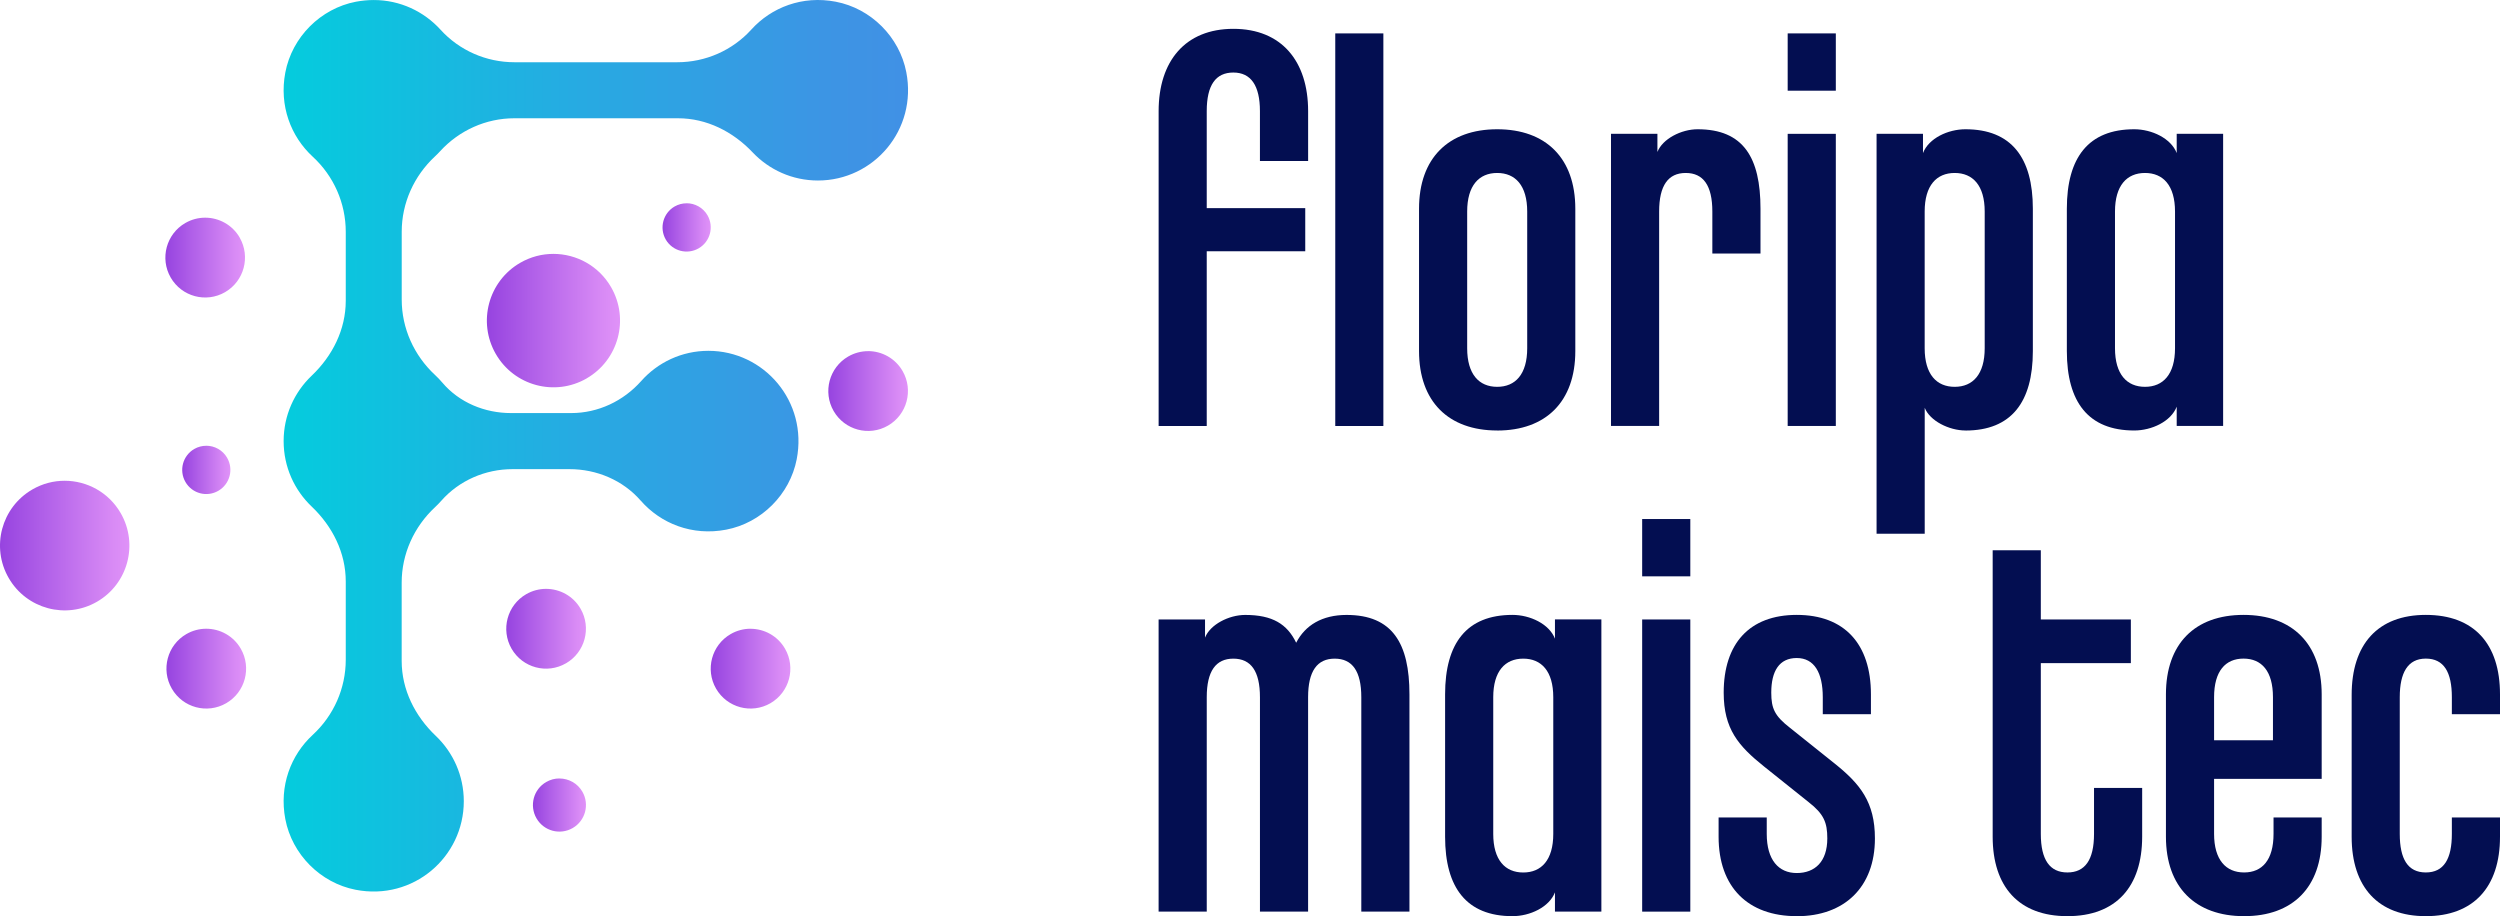<svg width="543" height="199" viewBox="0 0 543 199" fill="none" xmlns="http://www.w3.org/2000/svg">
<path d="M273.658 34.976V24.131C273.658 18.583 271.694 15.755 267.881 15.755C264.067 15.755 262.103 18.467 262.103 24.131V45.203H283.5V54.572H262.103V92.52H251.654V24.131C251.654 13.286 257.432 6.262 267.89 6.262C278.347 6.262 284.125 13.286 284.125 24.131V34.976H273.667H273.658ZM290.019 7.255H300.467V92.52H290.019V7.255Z" fill="#030E51"/>
<path d="M325.19 93.503C314.617 93.503 308.214 87.221 308.214 76.251V45.327C308.214 34.357 314.608 28.075 325.19 28.075C335.773 28.075 342.158 34.357 342.158 45.327V76.26C342.158 87.23 335.764 93.512 325.19 93.512V93.503ZM331.709 45.944C331.709 40.28 329.129 37.569 325.19 37.569C321.252 37.569 318.671 40.28 318.671 45.944V75.643C318.671 81.307 321.252 84.018 325.19 84.018C329.129 84.018 331.709 81.307 331.709 75.643V45.944Z" fill="#030E51"/>
<path d="M371.921 55.062V45.944C371.921 40.28 369.957 37.569 366.143 37.569C362.33 37.569 360.365 40.28 360.365 45.944V92.519H349.908V29.06H359.99V33.006C361.098 30.169 365.152 28.075 368.724 28.075C378.681 28.075 382.379 34.24 382.379 45.327V55.062H371.921Z" fill="#030E51"/>
<path d="M388.283 7.254H398.74V19.7H388.283V7.254ZM388.283 29.069H398.74V92.519H388.283V29.06V29.069Z" fill="#030E51"/>
<path d="M426.907 93.503C423.344 93.503 419.155 91.409 418.048 88.573V115.927H407.591V29.06H417.673V33.247C418.905 30.044 423.085 28.075 426.898 28.075C436.855 28.075 441.535 34.24 441.535 45.327V76.26C441.535 87.347 436.864 93.512 426.898 93.512L426.907 93.503ZM431.077 45.944C431.077 40.28 428.497 37.569 424.558 37.569C420.62 37.569 418.039 40.28 418.039 45.944V75.643C418.039 81.307 420.62 84.018 424.558 84.018C428.497 84.018 431.077 81.307 431.077 75.643V45.944Z" fill="#030E51"/>
<path d="M472.78 92.519V88.331C471.548 91.534 467.369 93.503 463.555 93.503C453.598 93.503 448.919 87.338 448.919 76.251V45.327C448.919 34.24 453.589 28.075 463.555 28.075C467.369 28.075 471.548 30.044 472.78 33.247V29.06H482.863V92.519H472.78ZM472.414 45.944C472.414 40.28 469.833 37.569 465.895 37.569C461.957 37.569 459.376 40.28 459.376 45.944V75.643C459.376 81.307 461.957 84.018 465.895 84.018C469.833 84.018 472.414 81.307 472.414 75.643V45.944Z" fill="#030E51"/>
<path d="M295.675 198.007V151.433C295.675 145.76 293.71 143.058 289.897 143.058C286.084 143.058 284.119 145.769 284.119 151.433V198.007H273.662V151.433C273.662 145.76 271.697 143.058 267.884 143.058C264.071 143.058 262.106 145.769 262.106 151.433V198.007H251.649V134.548H261.731V138.494C262.838 135.658 266.893 133.564 270.465 133.564C276.368 133.564 279.565 135.533 281.529 139.604C283.494 135.783 287.191 133.564 292.478 133.564C302.435 133.564 306.132 139.729 306.132 150.816V198.007H295.675Z" fill="#030E51"/>
<path d="M337.737 198.007V193.819C336.504 197.023 332.325 198.991 328.512 198.991C318.554 198.991 313.875 192.826 313.875 181.74V150.806C313.875 139.72 318.545 133.555 328.512 133.555C332.325 133.555 336.504 135.523 337.737 138.727V134.539H347.819V197.998H337.737V198.007ZM337.371 151.433C337.371 145.769 334.79 143.057 330.851 143.057C326.913 143.057 324.332 145.769 324.332 151.433V181.131C324.332 186.795 326.913 189.506 330.851 189.506C334.79 189.506 337.371 186.795 337.371 181.131V151.433Z" fill="#030E51"/>
<path d="M356.679 112.733H367.136V125.18H356.679V112.733ZM356.679 134.548H367.136V198.007H356.679V134.548Z" fill="#030E51"/>
<path d="M390.255 198.991C379.673 198.991 373.279 192.71 373.279 181.739V177.552H383.736V181.122C383.736 186.786 386.317 189.623 390.255 189.623C394.194 189.623 396.891 187.162 396.891 182.106C396.891 178.652 396.149 176.809 392.836 174.223L383.12 166.456C377.583 162.018 374.386 158.323 374.386 150.439C374.386 139.845 379.923 133.555 390.255 133.555C400.588 133.555 406.366 139.836 406.366 150.806V155.119H395.908V151.424C395.908 146.127 394.06 142.923 390.255 142.923C386.451 142.923 384.719 145.76 384.719 150.439C384.719 153.893 385.46 155.495 388.782 158.081L398.498 165.848C404.035 170.286 407.232 174.223 407.232 182.115C407.232 192.71 400.588 199 390.264 199" fill="#030E51"/>
<path d="M449.043 198.991C438.47 198.991 432.808 192.584 432.808 181.739V119.515H443.265V134.548H462.823V144.032H443.265V181.122C443.265 186.786 445.23 189.497 449.043 189.497C452.856 189.497 454.821 186.786 454.821 181.122V171.145H465.278V181.739C465.278 192.584 459.617 198.991 449.043 198.991Z" fill="#030E51"/>
<path d="M487.418 198.991C476.845 198.991 470.442 192.71 470.442 181.74V150.806C470.442 139.836 476.711 133.555 487.293 133.555C497.875 133.555 504.27 139.836 504.27 150.806V169.168H480.899V181.122C480.899 186.786 483.48 189.497 487.418 189.497C491.356 189.497 493.812 186.786 493.812 181.122V177.552H504.27V181.74C504.27 192.71 498 198.991 487.418 198.991ZM493.687 151.424C493.687 145.76 491.222 143.048 487.293 143.048C483.364 143.048 480.899 145.76 480.899 151.424V160.792H493.687V151.424Z" fill="#030E51"/>
<path d="M526.89 198.991C516.557 198.991 510.78 192.71 510.78 181.739V150.932C510.78 139.961 516.432 133.555 526.89 133.555C537.347 133.555 543 139.836 543 150.806V155.119H532.543V151.424C532.543 146.001 530.819 143.048 526.89 143.048C522.96 143.048 521.228 146.127 521.228 151.424V181.122C521.228 186.545 522.952 189.497 526.89 189.497C530.828 189.497 532.543 186.536 532.543 181.122V177.552H543V181.739C543 192.71 537.222 198.991 526.89 198.991Z" fill="#030E51"/>
<path d="M139.147 108.715C143.504 113.708 150.336 116.464 157.73 115.041C165.384 113.574 171.554 107.409 173.046 99.749C175.484 87.195 165.955 76.198 153.864 76.198C148.059 76.198 142.853 78.731 139.272 82.757C135.387 87.124 129.904 89.719 124.063 89.719H110.98C105.31 89.719 99.755 87.446 96.085 83.115C95.585 82.524 95.049 81.97 94.486 81.442C89.923 77.2 87.253 71.313 87.253 65.076V50.33C87.253 44.093 89.923 38.205 94.486 33.964C94.87 33.606 95.236 33.239 95.594 32.845C99.746 28.309 105.569 25.687 111.713 25.687H147.255C153.489 25.687 159.195 28.577 163.481 33.105C167.045 36.863 172.072 39.207 177.663 39.207C189.754 39.207 199.283 28.21 196.845 15.665C195.354 8.006 189.183 1.841 181.53 0.373C174.269 -1.023 167.554 1.608 163.187 6.422C159.07 10.959 153.23 13.518 147.112 13.518H111.731C105.613 13.518 99.764 10.959 95.656 6.422C92.066 2.485 86.904 0.006 81.171 0.006C79.912 0.006 78.617 0.132 77.305 0.373C69.624 1.85 63.436 8.051 61.971 15.746C60.596 22.967 63.177 29.66 67.928 34.035C72.491 38.232 75.099 44.138 75.099 50.339V65.326C75.099 71.572 72.214 77.308 67.695 81.603C63.945 85.173 61.605 90.211 61.605 95.812C61.605 101.414 63.945 106.451 67.695 110.022C72.214 114.317 75.099 120.052 75.099 126.298V143.299C75.099 149.509 72.482 155.415 67.919 159.62C63.177 163.996 60.596 170.689 61.971 177.91C63.436 185.578 69.589 191.761 77.233 193.256C89.762 195.698 100.737 186.151 100.737 174.035C100.737 168.443 98.398 163.396 94.647 159.826C90.128 155.531 87.244 149.795 87.244 143.55V126.548C87.244 120.303 89.923 114.415 94.486 110.165C94.96 109.726 95.406 109.261 95.835 108.778C99.746 104.34 105.435 101.897 111.338 101.897H123.688C129.573 101.897 135.28 104.286 139.147 108.724V108.715Z" fill="url(#paint0_linear_1615_717)"/>
<path d="M49.129 152.739C53.264 150.35 54.684 145.044 52.299 140.901C50.701 138.118 47.789 136.561 44.798 136.561C43.324 136.561 41.842 136.937 40.475 137.724C36.341 140.113 34.921 145.419 37.314 149.562C39.699 153.714 44.994 155.128 49.129 152.739Z" fill="url(#paint1_linear_1615_717)"/>
<path d="M21.079 130.692C27.803 126.799 30.098 118.192 26.223 111.463C23.624 106.944 18.9 104.421 14.042 104.421C11.657 104.421 9.246 105.029 7.031 106.309C0.307 110.201 -1.997 118.809 1.888 125.538C5.772 132.276 14.363 134.575 21.079 130.692Z" fill="url(#paint2_linear_1615_717)"/>
<path d="M127.439 82.176C134.351 78.176 136.726 69.318 132.735 62.383C130.056 57.739 125.197 55.144 120.196 55.144C117.741 55.144 115.258 55.77 112.981 57.086C106.069 61.086 103.693 69.944 107.685 76.879C111.677 83.804 120.518 86.185 127.439 82.185V82.176Z" fill="url(#paint3_linear_1615_717)"/>
<path d="M44.798 96.823C43.914 96.823 43.012 97.047 42.191 97.521C39.69 98.971 38.833 102.174 40.28 104.688C41.726 107.194 44.923 108.053 47.424 106.603C49.924 105.154 50.782 101.95 49.335 99.436C48.371 97.754 46.602 96.814 44.798 96.814V96.823Z" fill="url(#paint4_linear_1615_717)"/>
<path d="M52.068 51.61C50.469 48.836 47.558 47.279 44.566 47.279C43.093 47.279 41.611 47.655 40.244 48.442C36.109 50.831 34.69 56.138 37.074 60.28C39.467 64.432 44.754 65.846 48.889 63.457C53.023 61.059 54.443 55.762 52.059 51.61H52.068Z" fill="url(#paint5_linear_1615_717)"/>
<path d="M149.129 44.156C148.245 44.156 147.343 44.379 146.521 44.853C144.021 46.303 143.164 49.506 144.601 52.021C146.048 54.526 149.245 55.385 151.755 53.936C154.255 52.486 155.112 49.283 153.675 46.768C152.701 45.086 150.942 44.147 149.138 44.147L149.129 44.156Z" fill="url(#paint6_linear_1615_717)"/>
<path d="M122.938 144.069C127.073 141.67 128.492 136.373 126.108 132.23C124.51 129.448 121.598 127.9 118.607 127.9C117.142 127.9 115.651 128.275 114.284 129.063C110.15 131.452 108.73 136.758 111.114 140.901C113.507 145.044 118.794 146.467 122.929 144.069H122.938Z" fill="url(#paint7_linear_1615_717)"/>
<path d="M188.557 76.27C187.092 76.27 185.601 76.646 184.235 77.433C180.1 79.831 178.68 85.128 181.065 89.271C183.458 93.414 188.745 94.837 192.879 92.439C197.014 90.05 198.434 84.744 196.05 80.601C194.451 77.818 191.54 76.261 188.548 76.261L188.557 76.27Z" fill="url(#paint8_linear_1615_717)"/>
<path d="M121.508 169.079C120.535 169.079 119.544 169.329 118.633 169.857C115.873 171.45 114.936 174.975 116.525 177.74C118.115 180.505 121.634 181.445 124.393 179.852C127.143 178.259 128.09 174.734 126.501 171.969C125.438 170.117 123.5 169.088 121.508 169.088V169.079Z" fill="url(#paint9_linear_1615_717)"/>
<path d="M163.017 136.561C161.552 136.561 160.061 136.937 158.695 137.724C154.56 140.122 153.14 145.419 155.524 149.562C157.918 153.714 163.204 155.128 167.339 152.739C171.474 150.341 172.894 145.044 170.509 140.901C168.902 138.118 166 136.57 163.008 136.57L163.017 136.561Z" fill="url(#paint10_linear_1615_717)"/>
<defs>
<linearGradient id="paint0_linear_1615_717" x1="54.559" y1="96.823" x2="217.51" y2="96.823" gradientUnits="userSpaceOnUse">
<stop stop-color="#01D0DD"/>
<stop offset="0.03" stop-color="#03CDDD"/>
<stop offset="0.44" stop-color="#27AAE2"/>
<stop offset="0.78" stop-color="#3D94E4"/>
<stop offset="1" stop-color="#458DE6"/>
</linearGradient>
<linearGradient id="paint1_linear_1615_717" x1="36.305" y1="145.231" x2="56.13" y2="145.231" gradientUnits="userSpaceOnUse">
<stop stop-color="#9744E0"/>
<stop offset="0.27" stop-color="#AF5EE8"/>
<stop offset="0.75" stop-color="#D88AF5"/>
<stop offset="0.99" stop-color="#E89BFB"/>
<stop offset="1" stop-color="#E89BFB"/>
</linearGradient>
<linearGradient id="paint2_linear_1615_717" x1="0.244" y1="118.505" x2="32.447" y2="118.505" gradientUnits="userSpaceOnUse">
<stop stop-color="#9744E0"/>
<stop offset="0.27" stop-color="#AF5EE8"/>
<stop offset="0.75" stop-color="#D88AF5"/>
<stop offset="0.99" stop-color="#E89BFB"/>
<stop offset="1" stop-color="#E89BFB"/>
</linearGradient>
<linearGradient id="paint3_linear_1615_717" x1="106.006" y1="69.631" x2="139.138" y2="69.631" gradientUnits="userSpaceOnUse">
<stop stop-color="#9744E0"/>
<stop offset="0.27" stop-color="#AF5EE8"/>
<stop offset="0.75" stop-color="#D88AF5"/>
<stop offset="0.99" stop-color="#E89BFB"/>
<stop offset="1" stop-color="#E89BFB"/>
</linearGradient>
<linearGradient id="paint4_linear_1615_717" x1="39.664" y1="102.067" x2="51.657" y2="102.067" gradientUnits="userSpaceOnUse">
<stop stop-color="#9744E0"/>
<stop offset="0.27" stop-color="#AF5EE8"/>
<stop offset="0.75" stop-color="#D88AF5"/>
<stop offset="0.99" stop-color="#E89BFB"/>
<stop offset="1" stop-color="#E89BFB"/>
</linearGradient>
<linearGradient id="paint5_linear_1615_717" x1="36.074" y1="55.95" x2="55.899" y2="55.95" gradientUnits="userSpaceOnUse">
<stop stop-color="#9744E0"/>
<stop offset="0.27" stop-color="#AF5EE8"/>
<stop offset="0.75" stop-color="#D88AF5"/>
<stop offset="0.99" stop-color="#E89BFB"/>
<stop offset="1" stop-color="#E89BFB"/>
</linearGradient>
<linearGradient id="paint6_linear_1615_717" x1="143.994" y1="49.399" x2="155.979" y2="49.399" gradientUnits="userSpaceOnUse">
<stop stop-color="#9744E0"/>
<stop offset="0.27" stop-color="#AF5EE8"/>
<stop offset="0.75" stop-color="#D88AF5"/>
<stop offset="0.99" stop-color="#E89BFB"/>
<stop offset="1" stop-color="#E89BFB"/>
</linearGradient>
<linearGradient id="paint7_linear_1615_717" x1="110.114" y1="136.561" x2="129.939" y2="136.561" gradientUnits="userSpaceOnUse">
<stop stop-color="#9744E0"/>
<stop offset="0.27" stop-color="#AF5EE8"/>
<stop offset="0.75" stop-color="#D88AF5"/>
<stop offset="0.99" stop-color="#E89BFB"/>
<stop offset="1" stop-color="#E89BFB"/>
</linearGradient>
<linearGradient id="paint8_linear_1615_717" x1="180.064" y1="84.941" x2="199.89" y2="84.941" gradientUnits="userSpaceOnUse">
<stop stop-color="#9744E0"/>
<stop offset="0.27" stop-color="#AF5EE8"/>
<stop offset="0.75" stop-color="#D88AF5"/>
<stop offset="0.99" stop-color="#E89BFB"/>
<stop offset="1" stop-color="#E89BFB"/>
</linearGradient>
<linearGradient id="paint9_linear_1615_717" x1="115.847" y1="174.85" x2="129.046" y2="174.85" gradientUnits="userSpaceOnUse">
<stop stop-color="#9744E0"/>
<stop offset="0.27" stop-color="#AF5EE8"/>
<stop offset="0.75" stop-color="#D88AF5"/>
<stop offset="0.99" stop-color="#E89BFB"/>
<stop offset="1" stop-color="#E89BFB"/>
</linearGradient>
<linearGradient id="paint10_linear_1615_717" x1="154.515" y1="145.231" x2="174.34" y2="145.231" gradientUnits="userSpaceOnUse">
<stop stop-color="#9744E0"/>
<stop offset="0.27" stop-color="#AF5EE8"/>
<stop offset="0.75" stop-color="#D88AF5"/>
<stop offset="0.99" stop-color="#E89BFB"/>
<stop offset="1" stop-color="#E89BFB"/>
</linearGradient>
</defs>
</svg>
